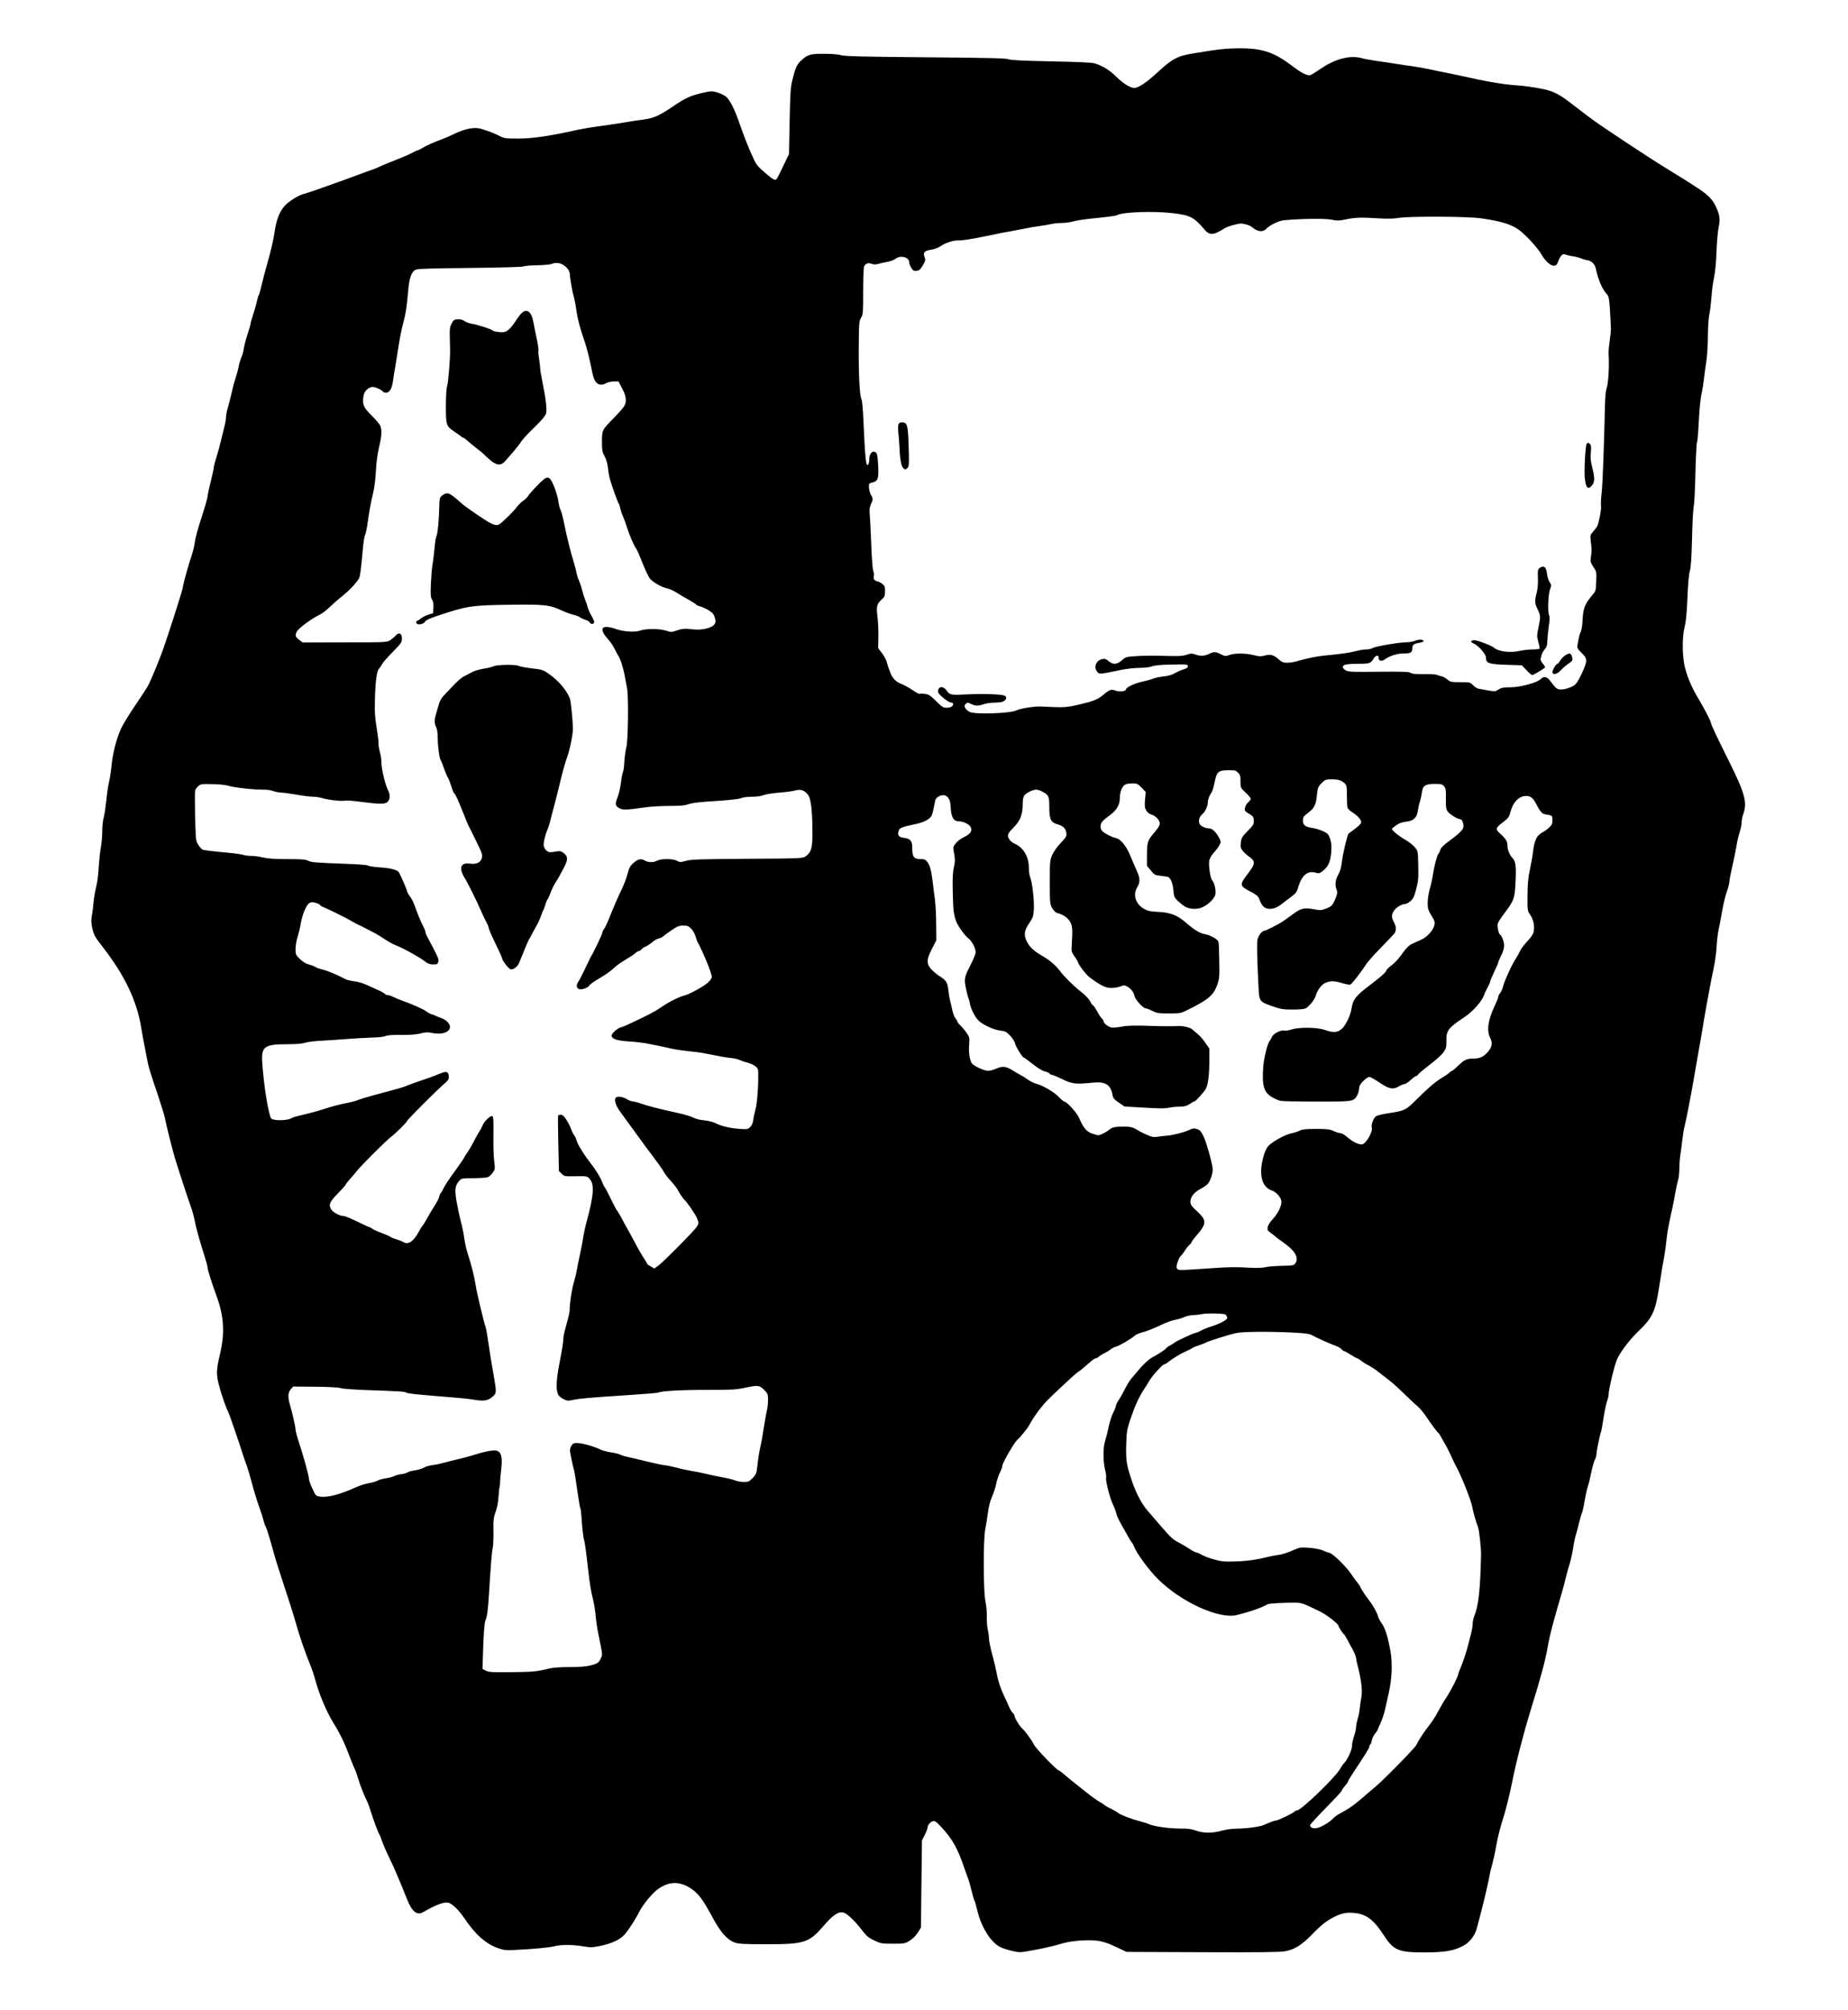 <svg height="1965pt" preserveAspectRatio="xMidYMid meet" viewBox="0 0 1807 1965" width="1807pt" xmlns="http://www.w3.org/2000/svg"><g transform="matrix(.1 0 0 -.1 0 1965)"><path d="m11990 19173c-30-2-95-9-145-17-49-8-126-20-170-27-160-25-212-52-366-195-99-91-179-144-217-144-40 0-105 40-177 110-69 67-133 106-210 130-27 9-162 15-425 20-279 6-395 11-420 21-27 10-205 14-815 19-606 5-789 10-820 20-24 8-91 14-165 14-138 1-163-7-228-68-40-37-55-70-83-184-19-76-22-126-28-408l-6-320-48-100c-71-148-71-149-89-152-10-2-52 28-100 71-82 72-84 75-140 203-31 71-75 185-99 254-52 155-99 249-139 284-17 14-56 33-86 42-53 15-60 15-152-6-114-27-162-49-291-137-123-84-186-111-280-122-42-5-130-19-196-30s-174-27-240-36c-66-8-158-24-205-34-269-60-435-85-575-86-133 0-143 1-195 28-30 15-68 31-85 37-16 5-48 16-70 24-77 29-171 13-300-51-27-14-72-33-100-43-84-31-158-64-196-88-20-12-40-22-45-22s-27-10-49-22c-39-21-89-42-232-99-39-15-80-33-90-38-10-6-43-19-73-30-30-10-91-33-135-49-44-17-102-38-130-48-27-9-122-43-210-75s-173-60-190-64c-52-11-152-73-193-120-51-58-80-135-99-265-8-58-34-172-58-255-24-82-53-193-65-245s-25-99-29-105c-5-5-13-33-19-61s-22-85-36-128c-15-43-26-84-26-92 0-7-13-52-29-101-16-48-32-110-36-136-3-27-15-69-26-94-10-25-22-63-25-86-4-23-17-73-30-112-13-38-30-104-39-145s-25-104-35-139c-11-35-20-79-20-99s-7-61-15-91c-8-31-24-96-36-146-12-49-32-123-45-164-13-40-24-82-24-93s-14-74-30-140c-17-65-30-130-30-142s-26-103-58-202c-33-98-62-206-66-239-3-33-17-91-30-130-32-94-84-280-91-330-5-31-143-463-194-605-30-85-116-293-138-335-14-27-71-115-126-195s-117-181-139-225c-47-98-86-248-98-377-5-53-16-123-24-155s-20-112-26-178c-7-66-18-142-26-169s-14-87-14-132-6-117-14-160c-8-44-17-133-21-198-3-66-14-151-25-190-10-39-21-105-25-146-3-41-10-99-16-129-8-40-8-70 1-115 17-78 25-93 105-196 212-273 332-522 375-783 11-67 25-142 30-167s16-83 25-130c17-92 29-132 113-380 30-91 59-183 63-205 12-66 77-325 100-400 45-146 110-344 159-485 13-36 28-94 35-130 13-68 48-194 96-345 16-50 29-99 29-110 0-20 40-148 87-275 74-203 83-365 33-575-35-149-37-190-9-298 20-82 70-225 90-261 10-17 110-308 145-421 9-27 24-72 35-100 10-27 27-84 38-125 35-131 63-223 91-300 15-41 31-91 35-110s13-47 21-61c14-28 40-114 80-259 12-47 58-193 102-325 44-133 90-277 102-320 45-163 101-328 166-485 8-19 23-66 34-105 38-144 110-316 177-426 75-121 111-197 178-375 13-34 29-72 35-84 7-13 20-50 30-84 21-70 63-177 86-221 9-16 27-64 39-105 28-89 73-210 84-225 5-5 16-35 26-65s40-100 67-155c43-86 108-238 180-419 45-116 97-157 154-123 124 72 207 103 248 93 37-9 101-70 149-141 115-172 215-261 344-306 49-17 74-20 158-15 188 9 340 24 385 36 62 17 179 17 279 0 75-13 91-12 168 3 102 21 177 53 226 97 34 29 114 151 160 241 32 63 121 173 173 212 116 88 231 87 351-3 61-46 104-108 194-274 76-141 142-215 215-240 39-13 93-16 307-16 372 0 417 14 557 176 99 115 152 149 203 132 37-13 114-89 180-176 40-52 60-69 115-95 63-30 74-32 183-32 111 0 117 1 165 30 30 19 60 49 79 79l30 49 5 426 5 426 28 55c15 30 27 62 27 70 0 24 27 57 52 63 19 5 34-5 81-56 109-116 162-211 230-412 11-33 26-74 33-92 7-17 22-71 34-119 11-48 24-92 29-98 4-6 16-47 26-91 39-167 133-318 228-364 23-11 75-28 116-37 71-16 77-16 195 6 127 23 182 36 306 71 95 26 267 36 352 20 35-7 86-23 113-36 28-12 73-34 100-46l50-24 745-3c547-2 761 0 805 9 98 19 163 60 272 172 71 74 120 114 176 146 93 52 142 65 226 57 118-10 191-64 287-211 101-156 145-175 403-175 199 0 292 16 385 68 58 32 110 101 126 165 6 23 24 92 40 152 35 134 77 316 86 370 3 22 15 69 25 105s28 115 38 175c18 102 41 191 78 305 18 58 59 224 78 320 42 209 111 477 184 715 104 337 143 483 166 620 16 91 42 194 94 375 11 36 29 99 41 140s31 111 41 155c11 44 28 107 39 140 10 33 24 96 31 140 6 44 18 103 26 130 9 28 24 85 34 128 11 43 23 86 28 95 5 10 17 62 26 117s23 118 31 140 23 83 33 135c11 52 26 109 35 125 9 17 16 41 16 55 0 27 37 208 46 221 2 4 13 66 24 137s27 145 35 165 15 51 15 69c1 46 51 260 79 330 27 69 124 199 213 283 133 127 164 191 198 410 24 157 39 244 54 325 8 47 18 117 21 155 7 71 21 152 56 305 10 47 25 123 33 170s20 98 25 113c6 16 11 65 12 110 0 45 5 107 10 137s14 96 19 145c6 50 15 107 21 127 5 20 21 94 35 165 36 184 42 220 89 493 8 47 24 139 36 205s25 147 30 180c6 33 19 110 30 170 12 61 25 135 31 165 5 30 20 105 33 165 13 61 27 157 30 215s12 134 20 170 24 121 36 190 33 153 46 188c13 34 23 75 23 90s13 83 29 152 34 157 40 195c5 39 19 99 31 134 11 35 20 80 20 101s7 57 16 81c41 111 15 205-139 514-117 234-177 362-177 376 0 15-67 145-117 228-63 104-107 202-134 301-31 109-33 307-6 412 12 46 21 135 27 280 5 133 14 232 23 263 11 36 17 128 22 320 3 149 11 289 16 310 6 22 14 171 17 330 4 160 11 296 16 304 5 7 12 97 17 200 5 102 16 218 24 256 9 39 20 108 26 155 5 47 16 130 25 185 8 55 14 163 14 240 0 82 6 169 14 210 8 39 17 115 21 170 3 55 14 141 25 190 11 56 21 151 24 250 3 88 12 195 20 237 18 88 14 118-24 204-33 74-79 120-195 195-49 31-106 68-125 80s-93 58-165 102c-163 99-635 411-735 486-41 30-122 92-180 137-110 85-160 115-232 138-64 20-211 44-313 51-125 7-315 40-565 97-47 10-107 23-135 28-27 5-93 18-145 30-52 11-126 25-165 30-38 5-115 16-170 25s-145 23-200 30c-55 8-116 19-135 25-113 33-259-3-399-98-47-32-94-61-103-65-33-12-85 14-195 97-193 145-320 177-633 159zm-525-1607c176-21 208-38 316-164 37-44 71-50 127-22 26 13 54 29 62 35 22 19 148 54 173 49 63-11 79-18 113-45 47-37 96-39 127-5 34 36 124 79 175 83 169 15 401 18 461 5 54-11 74-11 141 3 92 19 152 21 321 10 84-5 147-4 191 4 107 18 678 16 813-4 199-29 294-59 369-114 69-51 180-173 218-238 39-68 92-115 126-111 19 2 28 12 39 43 19 54 45 80 69 67 11-5 42-13 69-17 28-4 64-13 80-20 17-7 46-16 66-19 44-8 74-39 84-86 20-99 63-200 104-243 27-29 28-39 43-342 0-16-5-68-12-115s-12-102-11-122c8-138-2-299-21-351-6-16-13-84-14-150-11-453-23-777-33-867-7-58-9-115-6-127 6-25-21-166-37-198-6-11-24-35-41-54-28-33-29-37-22-95 10-80 10-92 1-151-6-46-4-54 24-98 31-46 32-50 28-141-3-93-3-94-44-142-69-83-84-122-90-246-2-43-9-90-17-105s-17-46-21-68-9-52-12-66c-4-22 3-35 40-72 38-37 46-51 46-81 0-40-75-199-106-228-30-26-96-50-139-49-41 0-48 5-113 91-27 35-61 39-87 10-31-34-199-80-295-80-67 0-89-4-118-22-37-23-24-23-194 8-15 3-40 19-55 35-27 28-31 29-124 29-88 0-98 2-125 25-16 14-40 28-54 31s-36 10-49 15c-13 6-73 9-133 8-79-1-113 2-125 12-13 11-72 13-308 11-254-3-297-2-324 12-18 10-31 24-31 35 0 23 41 31 166 31 96 0 108 5 137 53 20 31 47 36 47 7 0-34 30-41 64-15 45 33 123 57 185 56s81 10 81 49c0 35 14 46 68 55 23 4 42 11 42 16 0 17-46 20-82 4-21-8-59-15-85-15-70 0-305-40-330-56-12-8-42-14-65-14-24 0-68-7-98-16-56-15-151-29-300-43-81-7-178-27-282-57-26-8-67-14-92-14-38 0-52 6-84 34-47 43-81 52-136 36-36-10-54-9-105 4-78 20-185 21-239 2-37-13-44-13-76 3-57 30-76 31-118 10-47-24-91-27-141-8-33 12-44 11-85-3-39-13-77-15-213-11-92 3-215 2-274-2-103-7-109-8-145-41-47-42-86-45-130-8-24 21-37 25-61 20-61-12-87-77-51-124 20-26 27-26 239 19 50 10 130 19 176 19 51 0 98 6 119 14 24 10 84 16 194 18 150 3 159 2 159-16 0-13-12-22-42-31-23-7-62-24-85-37-28-17-67-28-112-32-38-4-85-14-105-23-20-8-67-21-105-29-67-13-156-56-156-74 0-20-64-27-102-13-42 17-57 12-128-47-50-41-94-58-250-94-86-19-124-23-210-20-58 3-123 5-145 6-65 2-202-20-237-38-55-29-396-41-454-16-17 7-37 24-45 38-11 21-10 27 4 41 15 16 19 16 52 0 44-21 70-21 125-2 23 8 72 15 109 15 44 0 74 5 89 16 26 18 28 40 5 52-28 14-216 21-357 13-166-9-179-7-208 35-30 44-74 48-84 8-5-21 0-32 27-58 42-40 84-66 104-66 8 0 15-6 15-13 0-23-23-37-63-37-35 0-46 7-103 64-54 54-71 66-108 71-25 4-49 4-54 1s-36 13-68 36c-33 23-81 49-109 60-51 19-86 53-106 103-6 17-15 39-19 50s-13 38-19 61-27 63-48 89l-36 48 2 112c1 61-3 149-9 196-13 98-6 125 41 167 28 25 33 36 33 79 1 42-3 54-24 72-14 12-37 24-52 27-29 7-42 27-33 54 3 10 0 30-6 46-7 17-15 131-20 269-5 132-12 263-15 292-4 35-1 62 9 85 25 55 25 62 5 95-10 18-20 51-21 74-2 42-1 43 36 52 52 13 60 38 54 162-6 114-11 131-38 138-26 7-49-28-49-73 0-19-4-41-9-49-23-36-31 38-49 439-4 96-12 184-18 195-18 33-29 233-27 508 2 241 3 260 23 291 19 31 20 49 20 254 0 121 4 232 9 245 12 31 40 41 76 27 19-7 38-7 64 0 20 6 60 15 89 20s64 18 79 30c48 37 133 16 133-33 0-12 9-37 20-55 17-28 25-33 52-30 26 2 37 12 61 53 27 45 28 53 17 84-16 44-1 59 68 70 28 4 68 19 89 34 49 33 125 58 171 56 41-1 132 13 267 41 172 36 200 41 260 51 33 6 89 17 125 24 36 8 101 19 145 25s99 15 123 21c23 5 67 9 98 9s79 7 107 15c29 8 97 19 152 25 185 19 266 29 277 36 50 31 355 42 543 20zm-5958-506c38-23 64-59 65-92 1-37 26-180 37-213 6-16 18-77 26-135 16-104 32-164 82-310 24-72 51-180 75-305 21-107 67-140 138-100 14 8 46 14 71 15h47l36-69c41-78 46-130 17-176-10-16-55-67-99-112-115-117-116-118-116-231 0-86 3-102 26-144 16-30 28-70 33-115 3-37 13-90 22-118 21-71 74-218 83-230 4-5 11-26 15-45s15-53 25-75 28-71 40-110c27-83 64-170 88-205 9-14 27-50 38-80 46-116 77-186 95-212 26-36 109-86 166-99 26-5 70-25 98-43 27-18 82-50 120-71 39-22 71-43 73-47s20-12 40-18c21-5 58-23 84-39 38-24 49-38 58-72 10-37 9-45-7-67-25-33-125-56-203-46-84 10-107 8-164-11-50-17-56-17-101-2-62 21-197 22-254 2-54-19-162-12-239 15-62 22-117 26-127 9-13-20 6-61 49-107 23-26 53-69 66-97 13-27 28-57 35-65 19-25 53-131 65-205 7-38 16-89 21-112 16-74 11-510-6-578-9-32-17-96-20-141-2-46-8-91-13-101-6-10-15-57-20-104-6-47-20-109-31-137-28-72-27-89 11-112 36-21 66-21 256 6 56 8 165 14 241 14 105 0 149 4 182 17 27 9 98 20 179 25 225 14 314 24 343 36 16 7 62 12 103 12 45 0 89 6 112 16 20 8 89 19 152 24s134 14 156 21c52 16 94 1 126-44 27-38 41-151 42-352 1-166-10-207-66-248-27-20-45-21-570-24-467-3-551-6-601-20-54-15-60-15-87 0-36 22-153 23-194 2-37-20-87-19-123 2-37 21-68 13-114-29-28-26-39-47-53-103-9-38-39-115-66-170s-70-154-96-220-55-131-65-144c-11-13-19-31-19-39 0-14-82-187-110-232-5-8-30-60-56-115s-55-112-65-127c-43-60-9-100 61-72 22 9 40 20 40 25 0 9 51 45 126 89 44 25 96 64 121 89 22 21 72 56 133 92 30 18 64 41 74 51 11 10 25 18 31 18 7 0 20 9 30 20s22 20 27 20c9 0 57 31 93 61 11 9 32 19 47 23 15 3 33 12 40 19s44 34 82 60c58 40 76 47 117 47s52-5 79-32c17-18 35-51 41-73s15-47 19-55c50-86 140-308 140-342 0-11-16-35-35-53-40-38-189-120-237-130-48-11-153-64-230-118-58-40-136-80-323-167-22-10-51-22-65-25-31-7-90-60-90-80 0-32 51-50 159-57 59-3 135-12 171-18 91-17 198-39 245-51 41-10 131-23 240-34 33-3 89-12 125-20 124-25 175-35 231-40 30-3 67-12 81-19s47-19 75-25c27-7 62-23 78-36 29-23 30-25 29-112 0-128-14-271-30-323-7-25-16-66-19-91-4-31-14-54-30-69-23-22-30-23-112-17-92 7-173 27-234 58-20 10-68 21-105 25-39 3-84 15-104 26-19 11-84 31-145 44-173 38-305 71-365 93-30 11-66 20-79 21-13 0-38 9-55 19-45 28-99 36-115 18-18-23 1-82 47-142 20-27 74-102 120-165 45-63 104-144 131-180 112-148 163-218 179-250 7-14 36-50 64-80 27-30 57-68 65-85 17-32 54-87 64-95 24-19 115-152 127-187 15-40 15-45-3-75-22-38-322-341-378-383l-38-28-34 19c-19 10-35 21-35 24s-16 30-35 59c-20 30-60 99-89 155s-64 119-77 141-36 65-51 95c-16 30-35 61-42 70-8 8-35 60-62 115-26 55-53 107-60 115-8 9-20 34-28 56-14 42-62 118-121 194-20 25-43 58-53 74-9 15-28 45-41 65s-28 52-33 71c-6 19-16 42-24 50-7 9-20 34-28 56-7 22-28 63-46 92-24 39-38 52-55 52-13 0-26-3-28-7-2-5-1-128 2-275l6-268 27-26c26-26 29-27 137-25s112 1 135-24c50-54 43-159-29-425-13-47-29-121-35-165-7-44-21-118-32-165s-23-110-28-140-18-84-29-120c-20-64-41-204-41-271 0-18-14-79-30-134s-30-113-30-129c0-33-15-130-35-231-37-187-42-285-15-335 6-11 28-29 50-40 33-17 45-18 87-9 68 15 185 25 529 47 166 11 306 22 312 26 25 15 230 27 477 26 235 0 282 2 364 20 133 28 146 27 192-19 36-36 39-43 39-96 0-32-4-74-9-94s-19-97-31-171c-11-74-27-164-36-200-8-35-20-109-26-163-10-93-13-101-48-138-33-35-41-39-87-39-28 0-67 7-88 16-21 8-74 22-119 29-44 8-119 23-166 35-47 11-114 25-150 30-36 6-97 19-135 30-39 10-95 22-125 25-30 4-113 22-185 40-71 18-148 36-170 40-21 4-52 13-67 21s-57 18-94 23c-37 6-86 19-108 30-61 30-174 61-222 61-38 0-45-4-59-31-15-27-15-37 0-112 9-45 20-95 26-112 5-16 20-107 33-202s27-177 31-182c3-6 7-34 9-63 8-122 18-215 27-243 8-28 20-114 39-285 15-135 29-224 49-300 10-41 21-109 25-151 3-42 12-109 20-150 51-255 49-235 31-273-22-46-29-51-101-70-42-11-106-16-203-16-88 0-163-5-199-14-117-29-162-34-373-36-186-2-221 0-249 15l-32 17 7 216c5 136 12 230 20 252 19 51 26 98 36 260 18 295 28 416 37 455 5 23 8 97 7 165-2 109 1 133 22 190 15 41 25 96 28 149 3 45 7 86 10 90 2 4 5 27 5 52 1 24 6 85 12 134 13 108-2 160-47 171-34 8-117-8-245-49-25-8-79-22-120-32-41-9-104-25-140-35s-90-22-120-25c-30-4-69-15-85-25-17-10-55-22-85-26s-64-13-76-21c-11-7-39-15-61-17s-53-11-69-19-54-18-84-22-65-14-78-22-50-19-82-24-89-23-127-40c-162-73-281-104-355-92-39 6-42 9-74 79-19 40-34 84-34 99 0 27-50 209-100 362-17 50-30 102-30 115 0 25-30 157-55 244-22 74-19 118 8 150l24 27 217-2c133-1 228-7 244-13 15-7 131-15 262-20 322-11 366-14 381-24 15-9 83-17 304-35 239-19 310-26 379-38 81-13 125-4 169 38 32 30 33 41 3 211-29 164-33 192-51 315-9 66-21 134-27 150-19 55-89 349-98 415-11 76-41 194-76 301-14 42-29 110-34 150-5 41-20 115-34 166-13 51-32 140-42 198-20 115-14 156 29 202 19 21 29 23 138 23 65 0 128 5 141 11 13 5 34 26 47 44 22 33 23 39 13 112-5 43-9 158-7 256 2 148 0 179-12 184-18 7-78-50-94-91-7-17-21-43-31-58-10-14-35-59-56-100-20-40-49-89-63-108s-28-42-31-50-45-69-93-135c-49-66-97-139-107-162s-23-45-28-48c-4-3-11-18-15-35-3-16-24-57-46-91-22-33-53-86-70-117-17-32-38-66-47-77-10-11-28-40-41-65-47-89-101-124-147-95-11 7-40 19-65 26-24 7-51 18-59 24-8 7-49 25-90 40s-82 34-91 41c-8 8-19 14-24 14-4 0-59 25-120 55-62 30-122 55-133 55-42 0-111 38-127 70-23 44-10 70 75 158 39 39 70 75 70 79s19 28 41 53c23 25 53 61 68 80 37 49 288 299 336 335 45 34 155 143 155 154 0 10 278 289 353 354 53 46 58 54 55 86-4 45-24 50-87 23-25-10-68-27-96-37-27-9-86-30-130-45s-93-34-110-41c-29-12-71-24-315-89-63-17-128-37-145-44-16-8-64-21-105-29-97-20-145-32-255-68-50-16-133-38-185-50-52-11-99-24-106-30-31-26-176-30-201-6-26 26-75 331-89 552-9 154 21 175 256 175 76 0 135 5 162 14 24 8 95 17 158 20s178 11 255 17 188 12 246 14c59 1 116 8 129 15 16 8 65 12 151 11 90-1 147 3 190 14 49 13 71 14 114 5 95-20 175 7 175 59 0 35-41 73-97 91-21 7-42 16-48 20-5 4-21 10-35 13-14 4-37 16-51 28-26 20-151 76-234 104-22 7-59 23-82 34-23 12-51 21-61 21-11 0-24 6-30 13s-35 24-64 36c-29 13-80 36-113 51-33 16-87 31-120 35s-71 13-85 20c-74 40-183 86-226 95-27 6-58 17-70 25-11 7-41 19-65 25-28 7-60 27-86 53-41 39-43 44-43 99 0 32 9 85 20 117 10 32 24 88 30 125 14 89 56 191 86 207 19 10 32 10 64 0 22-6 40-16 40-20 0-5 15-14 33-21 49-20 206-97 262-129 28-17 61-35 75-41s39-18 55-27c17-9 57-29 90-46 32-16 86-49 120-72 33-22 83-50 110-60 65-24 217-108 274-151 34-27 53-34 87-34 39 0 44 3 50 26 7 26 2 38-113 254-7 14-13 31-13 39 0 7-9 30-20 50-23 42-63 141-86 208-9 27-29 66-45 87-16 22-29 46-29 53 0 12-53 135-79 183-13 24-79 42-188 49-56 4-107 12-115 18-7 6-100 13-218 17-301 11-336 14-369 31-24 12-67 15-203 15-123 0-192 5-238 16-36 9-86 15-111 15s-61 4-80 10-79 15-134 20c-165 15-249 25-265 32-8 4-26 24-40 45-22 34-25 49-29 172-3 74-5 188-5 252-1 116-1 118 27 145 27 28 30 28 141 26 72-1 132-7 167-18 55-17 255-38 341-36 25 1 66-5 90-14 23-8 59-15 78-15s86-9 149-20c62-11 135-20 162-20s68-6 91-14c47-15 156-29 203-26 51 4 67 3 165-9 186-24 235-25 264-6 31 21 35 72 10 120-26 48-64 205-64 266 0 30-7 78-15 105s-14 63-13 79c0 17-4 62-10 100-26 161-29 196-26 325 3 175 17 286 39 310 9 10 24 32 33 49s56 70 105 119c80 82 87 92 87 129 0 52-30 65-63 27-12-14-36-34-54-45-30-19-52-20-442-20l-411-1-35 26c-37 29-41 41-24 78 14 33 144 129 226 168 23 11 69 46 101 78 32 31 85 77 117 102 69 54 153 144 167 179 11 25 17 77 37 293 5 58 15 116 21 128s18 65 25 119c16 115 29 188 56 301 11 47 22 141 25 210 4 79 15 162 30 225 26 107 30 168 14 209-5 15-43 60-84 101-82 81-94 109-82 190 7 47 37 80 81 91 23 6 98-26 110-46 3-5 17-10 30-10 33 0 57 39 67 109 4 31 16 110 28 176 11 66 27 164 35 218 9 53 25 132 37 175 27 103 35 154 48 306 12 138 30 194 73 218 17 10 143 14 532 18 297 3 516 9 525 15 8 5 67 10 130 11s126 7 140 12c39 17 82 14 117-8zm6598-4965c21-20 25-34 25-86 0-62 0-63 50-109 28-25 50-53 50-60 0-8-11-23-25-35-14-11-28-34-31-52-6-28-3-34 27-52 53-31 59-39 59-79 0-31-8-45-60-97-54-55-61-66-67-112-5-44-2-56 18-82 13-16 43-44 67-60 60-44 57-67-18-166-81-105-80-117 22-170 60-31 80-46 89-70 20-55 37-80 64-93 36-18 96-7 140 26 19 15 64 49 99 75 59 44 67 54 81 105 34 114 93 163 170 139 32-9 38-8 73 20 50 40 72 89 79 182 4 59 2 90-11 129-16 46-22 53-69 75-29 13-74 27-101 31-69 9-96 28-96 69 0 38 4 44 53 81 54 40 75 79 82 155 9 90 13 101 52 138 30 30 39 33 93 33 67 0 95-9 128-39 20-20 22-31 22-119 0-53 3-106 6-118s26-34 51-49c51-33 83-70 83-96 0-11-24-35-57-60-32-23-61-45-66-49-12-10-57-198-66-279-6-51-17-91-35-122-29-52-35-102-17-146 10-25 9-38-9-84-27-69-40-83-97-104-40-16-55-16-107-7-104 20-134 13-217-49-41-30-87-63-104-74-43-27-158-85-170-85-25 0-64-52-70-92-6-41-2-213 11-460 7-140 8-142 139-188 77-27 104-31 190-31 55-1 112 4 126 9 34 13 95 88 105 127 10 43 53 104 83 119 53 27 89 28 165 6 41-13 82-20 90-17 15 6 106 123 157 202 14 22 77 93 140 157s122 127 132 139c22 30 22 66-3 112-24 45-25 70-4 106 20 34 77 71 109 71 13 0 39 13 57 29 27 24 37 45 56 118 20 78 23 109 20 231-3 139-3 141-33 177-17 21-60 55-97 76-58 32-128 90-128 104 0 3 18 18 41 35 29 21 58 31 100 36 73 8 104 39 114 112 3 26 12 65 20 87 7 22 15 60 18 84 8 69 32 86 123 86 68 0 78-3 95-24 16-20 19-38 17-121-1-84 1-101 19-126 20-27 96-74 121-74 16 0 32-34 32-68 0-33-35-68-153-155-44-32-69-59-73-76-4-14-13-33-20-41-14-17-40-117-54-210-4-30-17-89-29-130s-21-103-21-138c0-56 5-71 36-123 31-49 35-64 30-93-10-51-72-120-131-145-27-12-63-28-80-36-38-16-65-44-120-121-24-34-64-76-89-93-24-17-47-40-51-51-6-20-56-64-170-150-127-96-156-134-169-218-10-67-52-158-91-197-43-42-85-46-172-15-74 26-250 28-324 4-27-9-58-14-70-11-33 9-107-28-121-60-7-15-18-35-25-44-20-25-55-167-61-249-13-187 5-248 85-297 26-16 65-33 85-37s180-7 355-7c353-1 361 0 395 63 9 18 17 48 18 66 0 24 10 42 40 72 22 22 49 40 59 40 11 0 56-25 101-56 93-63 133-70 190-35 19 11 43 21 53 21 9 0 37 18 61 40s48 40 55 40c6 0 14 6 17 13 3 8 54 50 113 96 61 45 121 100 137 124 25 37 28 50 27 111-2 99 17 125 175 230 83 55 174 157 193 216 7 19 22 53 35 76 13 22 24 47 24 54s18 50 40 96 40 88 40 94 11 32 24 58c36 69 42 114 21 167-9 25-21 45-25 45-14 0-32 80-25 108 3 14 32 60 64 101 96 127 102 145 110 306 8 154 1 205-30 236-27 27-49 80-49 119 0 43-15 68-68 116-54 48-51 58 30 119 48 37 55 47 70 105 22 82 75 139 134 146 55 7 82-12 117-81 41-79 57-95 102-100 51-7 55-11 55-56 0-32-6-46-32-70-18-17-46-38-63-46-58-31-81-76-94-184-5-46-20-129-32-184-17-77-22-135-23-250-1-149-1-150 28-192 30-45 43-109 32-165-4-21-27-55-63-93-31-33-63-76-71-95s-28-55-44-79c-35-52-113-224-123-273-4-18-16-44-26-57-11-13-19-30-19-38 0-7-15-46-34-86-66-138-81-244-46-312 26-51 20-93-22-141-42-47-77-64-137-64-68 0-93-11-153-70-28-27-55-50-60-50-4 0-16-8-26-18-9-9-38-29-62-44-76-45-129-90-279-238-85-84-101-92-256-115-54-8-108-21-121-30-23-15-49-84-41-108 14-42-59-167-98-167-36 0-95 30-142 72-24 21-53 38-65 38-13 0-43 10-68 21-38 18-64 21-171 21-96 0-134-4-158-16-17-9-52-21-79-26-60-11-188-80-228-123-22-24-37-57-52-113-46-169-14-292 84-324 44-15 94-73 94-110 0-45-35-116-83-168-25-26-48-61-51-79-6-28-3-34 31-59 21-15 43-33 48-38 6-6 33-26 60-45 128-87 171-160 129-216-13-18-28-20-132-22-64-1-135-7-157-13-25-7-81-9-145-6-152 9-207 8-380-4-321-22-325-23-339-6-10 12-10 25 4 66 9 27 22 53 28 57 7 5 25 27 40 51s37 51 47 60c11 9 20 20 20 25s22 35 49 66c101 117 102 149 5 238-56 53-64 65-64 96 0 45 40 93 102 124 24 13 54 33 65 45 30 32 56 114 50 157-10 73-60 248-88 308-24 51-35 64-64 73-30 10-41 9-78-9-48-23-162-52-222-56-22-1-61-6-86-10-38-6-57-2-105 19-33 15-66 31-74 36-58 37-79 44-150 44-86 1-117-6-145-31-23-21-87-53-107-53-7 0-35 8-61 17-54 19-85 57-126 153-22 51-120 159-146 160-5 0-31 22-56 48-45 47-161 113-224 128-16 4-50 21-75 38-25 18-56 38-70 44-14 7-50 28-80 47-64 40-100 43-161 15-24-11-60-20-79-20-33 0-117 37-151 66-25 22-39 106-33 187 6 69 5 74-24 117-17 25-45 58-61 73-17 16-31 34-31 40s-8 19-17 30c-10 10-24 46-31 80-8 34-18 80-24 102-5 22-13 68-16 102-8 67-23 89-81 126-44 26-94 74-110 104-20 39-12 82 32 166l42 82-1 155c0 85-6 193-12 240s-16 123-21 170c-14 116-27 166-53 201-19 25-28 29-69 29-63 0-79 22-79 106 0 72-16 93-79 101-52 7-67 24-55 65 10 34 23 40 174 72 79 17 138 50 151 85 6 14 15 48 20 76 5 27 12 59 14 70 6 29 58 57 90 49 37-9 57-45 60-106 4-103 27-148 76-148 44 0 105-28 119-55 20-38 0-70-64-100-30-14-66-41-81-61-27-36-28-37-15-103 10-55 9-77-3-131-11-49-14-107-11-235 4-184 8-216 30-285 17-51 82-143 127-179 33-27 66-93 67-132 0-14-20-64-44-112-67-131-70-142-52-237 9-44 20-89 25-98 4-9 11-35 15-57 9-48 46-123 79-159 39-42 151-95 214-102 51-6 63-12 100-50 23-24 44-57 48-76 7-32 72-138 85-138 4 0 44-29 89-65 48-38 96-67 116-71 19-3 39-12 46-20 6-8 18-14 26-14s53-19 101-42c95-47 128-51 297-34 125 13 177-20 194-124 5-27 17-41 61-71l55-38 191-11c142-9 204-10 243-1 28 6 78 11 109 11 45 0 66 6 94 25 20 14 41 25 45 25 13 0 96 91 114 125 22 41 34 137 34 276v117l-39 56c-21 31-55 70-75 86s-44 36-53 45c-26 22-103 38-156 32-26-2-139-2-252 2-157 6-223 4-280-7-41-7-88-11-104-8-32 7-76 42-76 62 0 6-7 17-15 24s-30 39-47 71c-18 33-36 59-40 59s-14 12-22 28c-19 37-52 71-111 117-61 48-150 136-190 190-45 59-100 106-173 148-82 47-126 88-152 142-31 65-26 103 22 176 39 58 43 70 47 139 4 88-15 260-35 309-8 18-14 62-14 98 0 105-53 196-136 232-27 12-49 31-59 51-19 37-14 48 55 119 56 58 80 121 80 214 1 82 8 95 67 126 50 25 74 26 116 5 72-36 77-47 77-157 0-117 16-150 80-167 53-14 80-39 86-81 6-33 2-41-54-101-36-37-70-87-84-119-22-51-23-67-23-264 0-198 1-212 22-252 13-23 33-44 45-48 61-17 99-41 125-78 30-43 33-75 22-243-4-57-1-65 29-107 17-25 32-49 32-53 0-20 79-123 114-150 108-80 156-104 212-104 30 0 71 7 90 15 31 13 39 13 62 1 40-21 68-57 75-94 7-36 85-122 111-122 9 0 38-11 64-24 42-22 60-25 162-25 110 0 118 2 180 33 206 102 255 144 292 246 21 60 23 78 20 235-1 94-5 178-8 187-7 24-80 65-129 73-52 9-105 41-187 112-86 75-153 101-276 107-77 4-101 9-137 30-83 49-110 138-64 213 28 45 27 87-3 153-14 30-42 97-64 149-41 100-95 167-144 177-35 7-104 42-129 65-25 24-27 66-3 95 9 12 42 40 73 62 69 50 99 103 99 173 0 62 25 117 57 130 13 5 45 9 70 9 41 0 50-5 86-42l40-42-7-75c-5-64-3-81 13-107 11-18 31-34 48-38 41-11 83-54 83-87 0-18-16-46-46-81-73-85-78-99-79-223v-111l38-45c34-43 41-47 95-52 32-4 66-9 74-12 25-10 47-66 52-134s10-76 93-142c40-33 105-44 165-29 62 16 143 88 152 135 8 39-9 112-31 137-19 21-37 147-29 194 4 21 23 53 45 77 21 23 46 57 55 74 16 31 15 35-3 70-28 54-68 93-95 93-37 0-80 19-94 41-18 28-6 74 24 98 27 22 54 78 54 115 0 27 17 73 36 96 7 8 20 51 29 95 23 112 35 123 143 124 54 1 66-2 87-24zm-115-5305c5-8 10-20 10-27 0-18-76-58-154-82-38-12-83-30-100-40s-44-22-61-25c-30-7-196-85-205-97-3-3-19-14-37-23s-36-22-40-29c-7-12-85-63-141-92-30-16-88-71-132-124-19-24-48-57-63-75-16-17-41-56-56-86-34-66-49-93-79-140-12-19-22-42-22-50s-11-36-25-63c-14-26-34-89-45-139-10-51-26-113-34-137-21-57-21-205 0-283 8-33 13-67 10-74-9-23 34-196 64-259 16-33 32-75 35-93 4-19 23-61 42-95 20-34 49-87 66-117 16-30 35-62 42-70 8-8 19-28 25-44 25-66 145-229 233-316 226-225 600-395 772-351 132 33 242 72 300 105 12 6 84 12 172 14 169 4 141 11 333-81 78-38 190-126 190-149 0-9 40-69 52-78 7-6 37-58 90-159 15-30 28-63 28-73s8-50 19-90c32-126 44-229 33-289-6-30-13-82-17-117-3-34-13-81-21-103-7-23-14-56-14-74 0-17-9-58-20-90s-20-75-20-96c0-38-42-130-76-167-11-11-30-39-44-63-48-82-377-399-415-399-8 0-20-6-27-13-18-18-161-87-180-87-15 0-53-14-123-45-38-17-176-35-269-35-39 0-102-9-141-20-92-26-177-25-251 1-44 16-81 21-149 20-104-1-254 19-307 42-20 9-65 23-100 32-80 20-188 63-210 82-10 9-39 25-65 38-27 12-55 28-63 36-9 8-31 22-50 32s-80 54-135 98-113 90-128 102c-16 12-51 41-78 65-27 23-53 42-57 42-18 0-224 214-243 253-25 49-87 134-118 161-25 23-71 99-71 119 0 8-8 21-19 31-10 9-26 36-35 59-10 23-28 65-42 92-41 86-65 157-79 238-8 42-28 127-45 187-16 60-30 129-30 152 0 24-6 63-12 88s-10 81-9 125c1 45-5 108-13 145-21 89-23 609-2 708 8 37 19 110 26 162 8 62 22 117 41 158 15 35 34 91 40 125 7 34 23 82 35 107 13 25 24 53 24 64 0 33 131 256 158 268 8 4 82 94 97 119 6 9 19 32 29 50 35 62 104 153 158 208 90 90 279 265 298 276 17 9 42 30 132 108 18 15 38 27 45 27 6 0 18 6 25 14 8 7 34 24 59 36 24 12 53 30 64 40 11 9 34 21 50 24 31 8 144 74 180 106 11 10 40 23 65 30 50 12 110 36 215 85 39 18 90 36 115 40s64 16 87 26c23 11 64 20 90 20 26 1 62 5 78 9 17 5 76 8 133 7 79-2 105-5 112-17zm645-169c120-6 168-12 190-24 48-27 197-94 236-106 20-7 45-21 54-31 10-11 22-20 27-20s34-16 64-35 58-35 63-35 22-10 38-23c15-13 48-34 73-46 24-13 58-34 75-47 16-13 39-31 50-39 102-77 143-112 222-190 51-49 109-105 131-122 21-18 56-59 78-90 59-88 118-168 127-171 4-2 19-25 32-50 14-26 30-54 35-62 12-18 54-102 75-150 8-19 22-46 29-60 51-89 153-345 162-405 7-42 38-153 56-195 11-26 31-210 30-270-8-352-25-502-67-603-8-20-15-54-15-74 0-21-7-63-15-93s-22-84-31-120c-15-62-52-170-80-237-8-17-14-34-14-38 0-21-70-161-116-230-29-44-67-110-86-146-18-36-56-94-84-130-50-63-99-138-126-192-17-33-329-351-408-415-30-25-78-65-107-91-28-25-73-62-99-81-47-34-60-42-140-86-22-12-48-32-59-44-33-37-118-87-158-94-39-7-67 5-67 28 0 7 70 83 155 170 85 86 155 162 155 168s14 26 30 45c17 18 30 38 30 43s26 49 58 97c118 177 152 233 152 247 0 8 4 17 9 20s12 21 15 41c4 19 18 48 31 64 14 16 25 32 25 36 0 3 13 34 29 68s36 94 44 132c9 39 25 113 37 165 30 132 37 291 16 405-25 139-51 224-85 272-17 23-34 55-37 71-9 34-48 105-89 157-36 47-85 122-85 131 0 3-12 21-27 40-16 18-44 57-63 86-46 70-176 197-209 204-14 3-45 14-67 25-25 10-79 21-131 25-79 6-95 4-139-15-70-32-129-51-167-55-17-2-52-8-77-14-130-32-217-45-334-49-111-4-142-1-210 18-45 11-99 32-122 45-22 13-47 24-55 24s-39 16-69 36-81 50-112 66c-46 23-78 53-158 146-55 64-120 139-143 166-53 62-106 162-145 274-57 166-64 208-60 364 4 132 8 151 41 251 43 128 84 217 129 286 18 27 44 69 58 93 29 49 128 158 144 158 6 0 22 9 36 20 50 40 127 86 180 109 30 13 57 27 60 31s30 15 60 25 60 21 65 25c15 12 230 80 299 95s305 17 551 6z"/><path d="m8784 15495c-3-13-3-48 0-77 4-29 8-87 10-128 4-112 17-193 34-212 19-22 26-22 47-2 14 15 15 39 10 208-7 213-13 236-65 236-23 0-31-5-36-25z"/><path d="m15514 15309c-12-19-25-261-18-329 10-101 30-123 70-77 28 31 29 73 4 172-17 67-20 100-15 150 5 46 4 70-5 80-15 18-26 19-36 4z"/><path d="m15054 14096c-17-13-19-25-16-100 2-53-3-108-13-145-20-79-19-99 10-159 30-62 30-73 8-179-16-75-16-86-1-139 9-32 14-62 12-66-3-4-34-8-69-8s-94-7-130-15c-87-20-203-6-245 31-24 21-162 74-192 74-38 0-44-18-11-31 45-16 123-104 123-138 0-56 25-65 197-71l154-5 44-47c25-27 50-48 58-48 11 0 108 57 124 74 3 3-6 19-21 37-16 19-25 38-21 50 3 11 8 29 11 42 4 12 17 35 30 50 18 22 24 41 24 80 1 29 7 93 14 142 10 65 11 96 3 110-15 29-9 203 9 252 15 39 15 43-3 70-11 15-23 52-26 82-8 69-31 87-73 57z"/><path d="m15308 13244c-21-13-44-37-53-54-9-16-20-30-25-30-14 0-50-60-50-82 0-28 43-22 73 10 36 37 56 54 95 81 27 19 31 27 26 49-11 47-25 53-66 26z"/><path d="m5104 16592c-11-9-38-44-59-77-46-70-79-103-112-111-28-8-110 4-118 16-7 11-147 56-205 65-24 4-56 16-70 27-19 13-39 18-66 16-34-3-41-8-59-43-16-32-19-56-17-122 1-46 2-109 3-140 1-93-18-315-30-353-6-19-11-105-11-193 0-184 3-194 84-248 28-19 57-40 64-46 7-7 17-13 22-13s24-14 42-30c18-17 58-50 88-73s60-47 65-53c6-7 34-33 63-58 67-58 110-63 151-15 14 17 49 57 77 88 27 31 58 70 69 86 23 38 59 78 163 179 50 49 86 93 91 112 11 38-1 142-34 304-13 63-23 126-23 140s-5 55-11 92c-6 36-9 72-6 80 3 7-4 56-15 108s-27 128-34 169c-18 101-60 136-112 93z"/><path d="m5255 14904c-42-42-83-89-91-103-9-15-31-36-49-48s-46-39-61-60c-29-40-134-144-170-168-27-19-62-9-140 41-82 52-204 138-230 161-121 110-141 118-194 75-21-17-23-28-25-113-3-131-16-260-28-284-6-11-14-63-18-115-5-52-13-124-20-160-6-36-13-122-16-192-4-106-2-130 12-151 11-17 15-42 13-79l-3-53-46-15c-25-8-58-25-74-37-15-13-32-23-36-23-13 0-11-28 3-32 24-8 66 5 75 24 6 14 43 31 127 59 282 94 324 101 700 106 341 5 391-1 511-57 34-16 84-34 111-41 27-6 56-17 64-24s32-18 53-25c21-6 41-18 44-26 7-20 43-18 43 3 0 9-12 37-26 61-15 25-30 59-35 76-4 17-16 54-27 81-11 28-25 72-31 99-6 26-20 67-30 90-10 22-22 59-25 81-4 22-16 67-26 100-26 79-67 243-95 383-13 62-28 119-34 126s-15 44-21 83c-5 38-25 105-43 149-47 110-62 111-162 8z"/><path d="m4825 13135c-16-7-61-18-100-24-42-6-92-22-125-41-30-16-62-33-70-37-19-9-60-46-113-102-23-24-58-61-78-82-23-24-40-55-48-86-7-26-19-68-27-93-18-56-17-98 1-130 9-16 14-54 15-104 0-83 17-204 30-221 5-5 18-39 30-75 13-36 30-78 40-95 10-16 25-56 34-87s21-60 26-63c12-7 40-69 91-197 21-53 42-105 47-115 6-10 40-80 77-155 63-129 66-139 55-172-14-42-53-59-120-50-90 12-106-49-40-151 24-38 119-230 153-311 15-34 38-83 52-109s25-54 25-61c0-13 30-79 102-228 15-32 28-64 29-70 1-20 65-101 83-104 25-5 65 25 81 61 7 18 30 73 50 122 20 50 40 97 45 105 6 8 20 35 33 60s35 65 49 90 31 63 38 85 16 45 20 50c4 6 14 30 21 55s18 52 25 60c6 8 19 36 28 63 9 26 28 66 43 90 32 49 43 69 89 157 40 76 38 109-7 141-26 19-36 20-85 11-47-8-58-7-78 9-13 10-26 31-29 46-6 28 14 113 39 168 7 17 16 44 20 60 3 17 21 86 40 155 18 69 50 193 69 275 20 83 47 177 60 210 24 61 58 226 57 280-1 79-20 273-30 296-35 86-110 173-211 244-50 35-64 39-161 50-58 7-116 17-127 24-30 15-210 13-248-4z"/></g></svg>